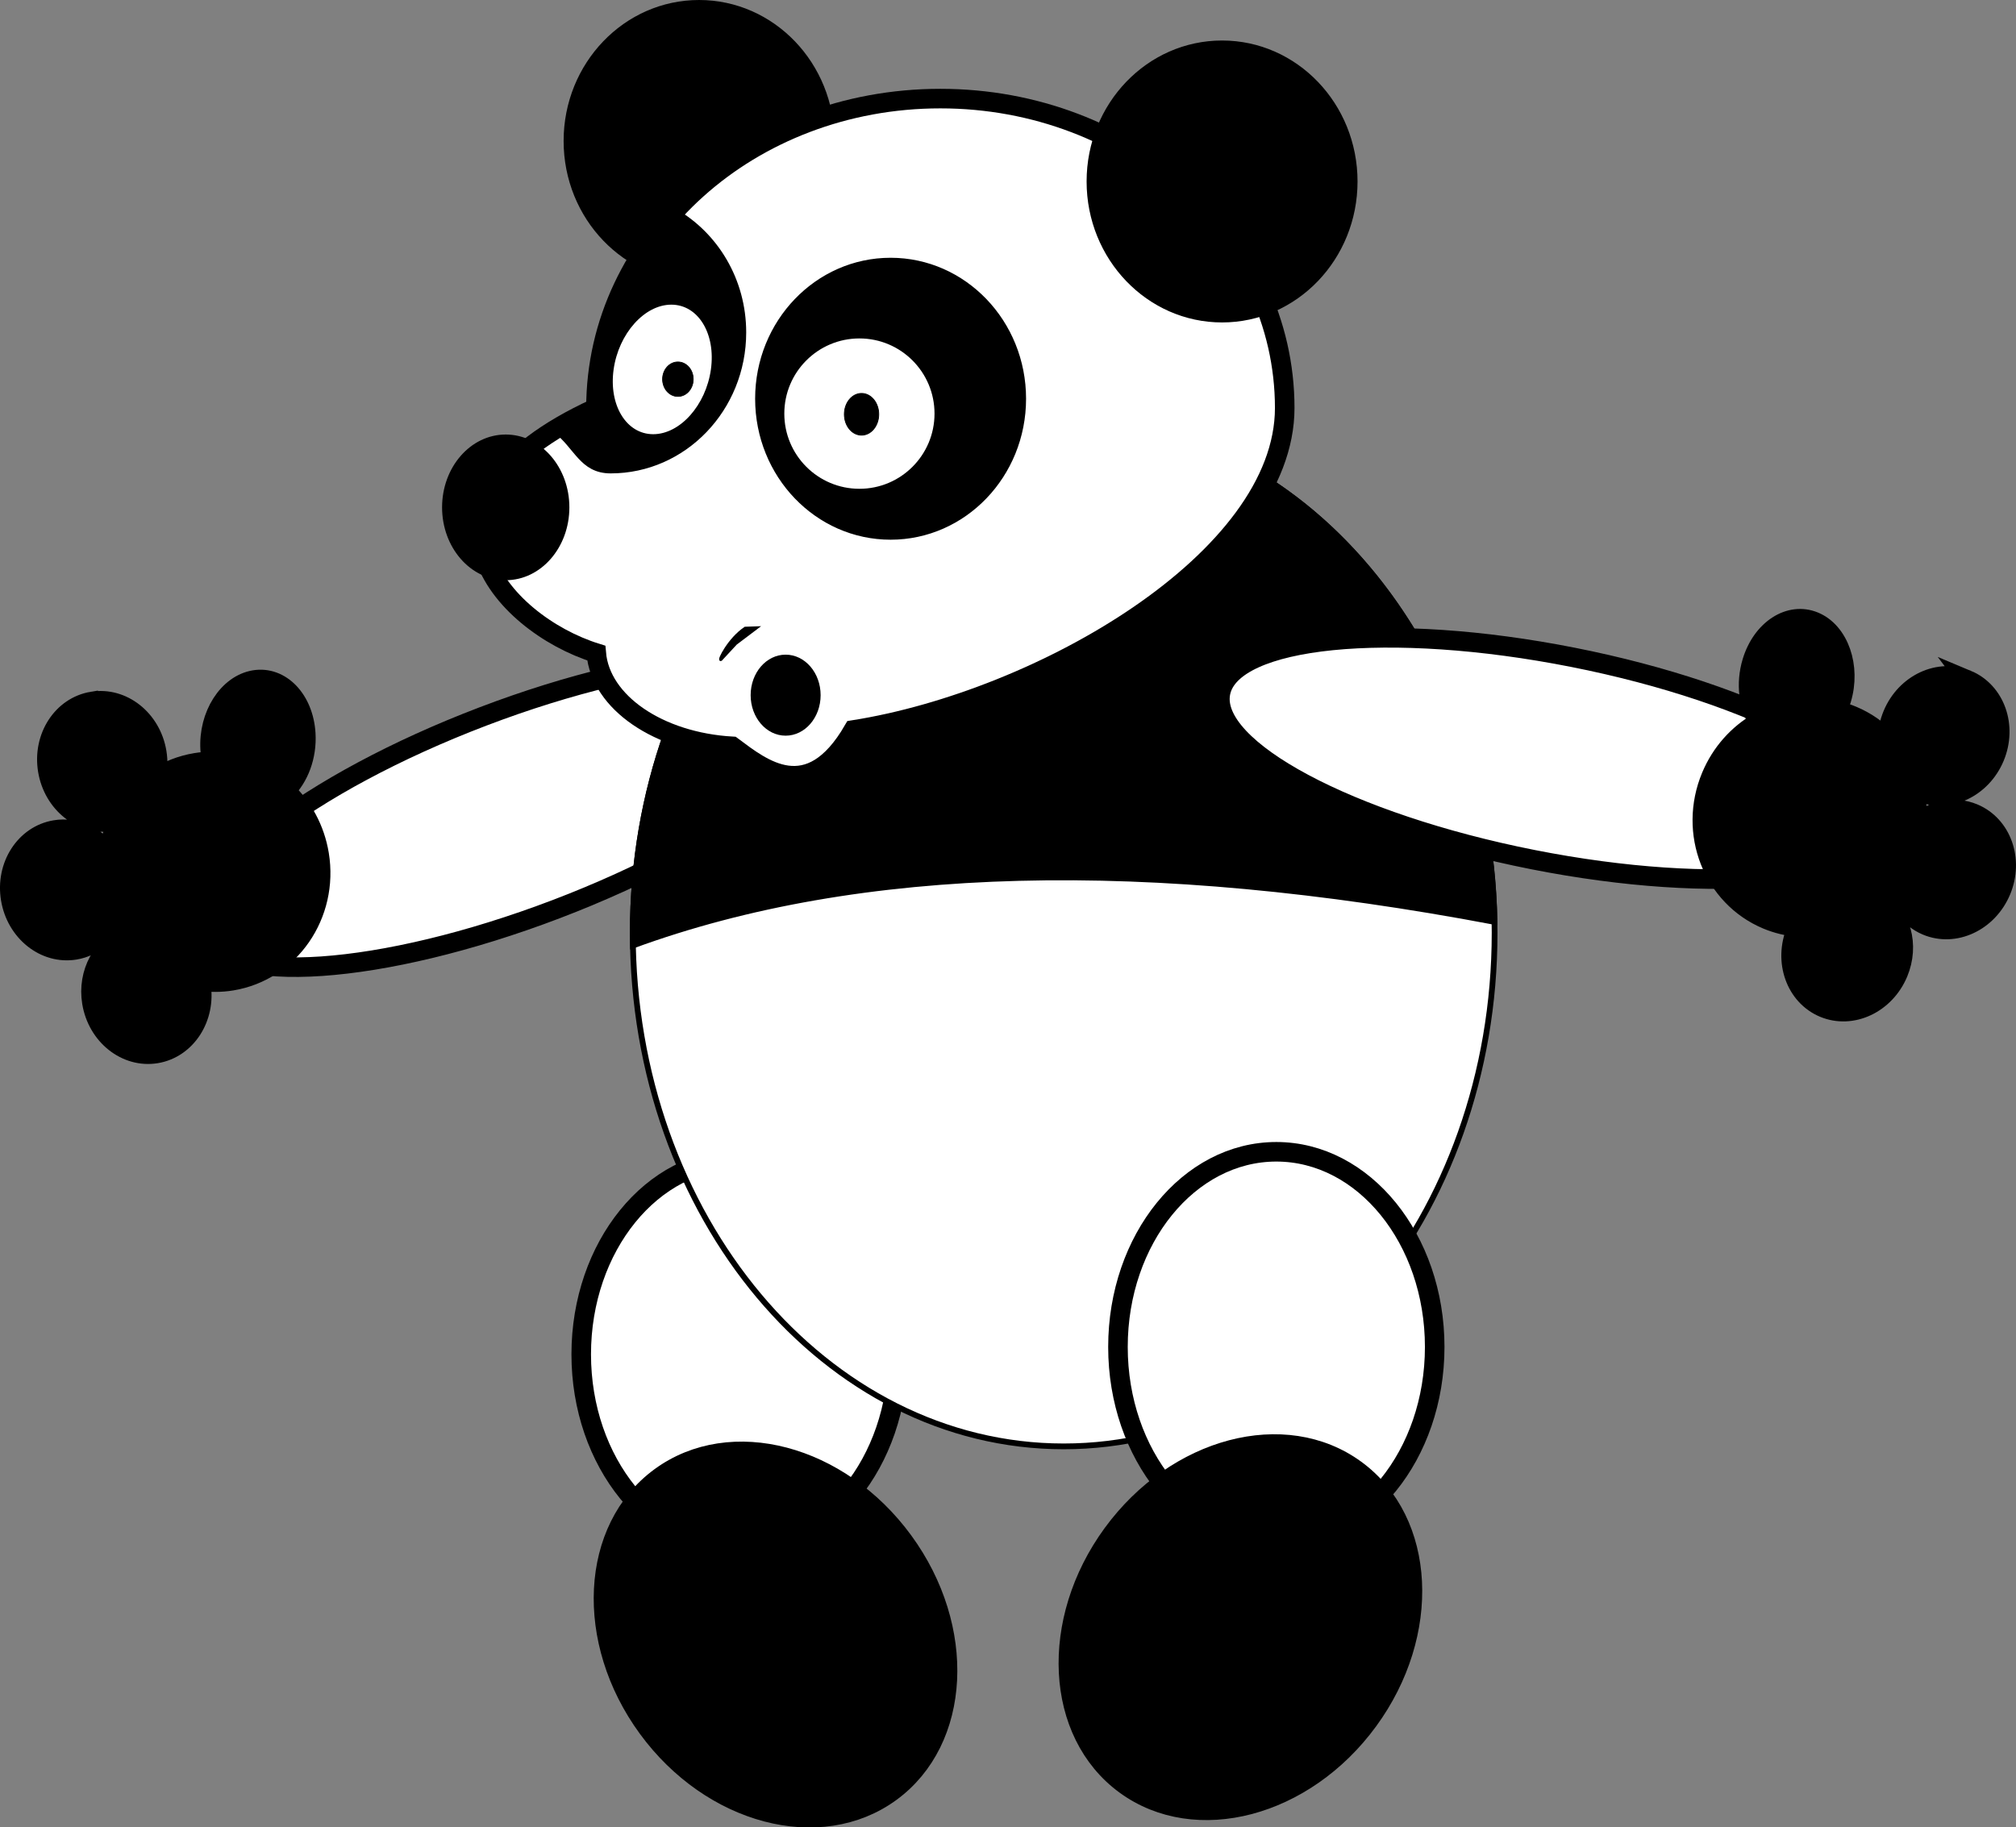 <?xml version="1.0" encoding="UTF-8" standalone="no"?>
<!-- Created with Inkscape (http://www.inkscape.org/) -->

<svg
   xmlns:dc="http://purl.org/dc/elements/1.1/"
   xmlns:cc="http://creativecommons.org/ns#"
   xmlns:rdf="http://www.w3.org/1999/02/22-rdf-syntax-ns#"
   xmlns:svg="http://www.w3.org/2000/svg"
   xmlns="http://www.w3.org/2000/svg"
   xmlns:sodipodi="http://sodipodi.sourceforge.net/DTD/sodipodi-0.dtd"
   xmlns:inkscape="http://www.inkscape.org/namespaces/inkscape"
   width="701.035"
   height="635.471"
   id="svg2"
   version="1.1"
   inkscape:version="0.48.4 r9939"
   sodipodi:docname="panda2.svg"
   inkscape:export-filename="/home/iain/gxeshare/Share/Graphic_Design/panda2.png"
   inkscape:export-xdpi="200"
   inkscape:export-ydpi="200">
  <rect width="100%" height="100%" fill="#808080" stroke="none"/>
  <defs
     id="defs4" />
  <sodipodi:namedview
     id="base"
     pagecolor="#ffffff"
     bordercolor="#666666"
     borderopacity="1.0"
     inkscape:pageopacity="0.0"
     inkscape:pageshadow="2"
     inkscape:zoom="0.78081482"
     inkscape:cx="377.37966"
     inkscape:cy="282.91532"
     inkscape:document-units="px"
     inkscape:current-layer="layer1"
     showgrid="false"
     inkscape:window-width="1317"
     inkscape:window-height="744"
     inkscape:window-x="49"
     inkscape:window-y="24"
     inkscape:window-maximized="1"
     fit-margin-top="0"
     fit-margin-left="0"
     fit-margin-right="0"
     fit-margin-bottom="0" />
  <g
     inkscape:label="Layer 1"
     inkscape:groupmode="layer"
     id="layer1"
     transform="translate(-25.853,-327.759)">
    <path
       transform="matrix(-0.934,0.356,-0.356,-0.934,853.654,726.833)"
       d="m 681.34,339.389 c 0,19.805 -52.752,35.86 -117.826,35.86 -65.073,0 -117.826,-16.055 -117.826,-35.86 0,-19.805 52.752,-35.86 117.826,-35.86 65.073,0 117.826,16.055 117.826,35.86 z"
       sodipodi:ry="35.859974"
       sodipodi:rx="117.82563"
       sodipodi:cy="339.38904"
       sodipodi:cx="563.51392"
       id="path3784"
       style="fill:#ffffff;fill-opacity:1;stroke:#000000;stroke-width:6.8;stroke-linecap:round;stroke-miterlimit:4;stroke-opacity:1;stroke-dasharray:none;stroke-dashoffset:0"
       sodipodi:type="arc" />
    <path
       sodipodi:type="arc"
       style="fill:#ffffff;fill-opacity:1;stroke:#000000;stroke-width:6.8;stroke-linecap:round;stroke-miterlimit:4;stroke-opacity:1;stroke-dasharray:none;stroke-dashoffset:0"
       id="path3802"
       sodipodi:cx="304.80978"
       sodipodi:cy="614.74243"
       sodipodi:rx="55.070675"
       sodipodi:ry="67.877808"
       d="m 359.88,614.742 c 0,37.488 -24.656,67.878 -55.071,67.878 -30.415,0 -55.071,-30.39 -55.071,-67.878 0,-37.488 24.656,-67.878 55.071,-67.878 30.415,0 55.071,30.39 55.071,67.878 z"
       transform="translate(-21.772,184.039)" />
    <path
       sodipodi:type="arc"
       style="fill:#ffffff;fill-opacity:1;stroke:#000000;stroke-width:2;stroke-linecap:round;stroke-miterlimit:4;stroke-opacity:1;stroke-dasharray:none;stroke-dashoffset:0"
       id="path3012"
       sodipodi:cx="434.16183"
       sodipodi:cy="448.89005"
       sodipodi:rx="149.84346"
       sodipodi:ry="178.65952"
       d="m 584.005,448.89 c 0,98.671 -67.087,178.66 -149.843,178.66 -82.756,0 -149.843,-79.989 -149.843,-178.66 0,-98.671 67.087,-178.66 149.843,-178.66 82.756,0 149.843,79.989 149.843,178.66 z"
       transform="translate(-38.421,203.249)" />
    <path
       style="fill:#000000;fill-opacity:1;stroke:#000000;stroke-width:2;stroke-linecap:round;stroke-miterlimit:4;stroke-opacity:1;stroke-dashoffset:0"
       d="m 331.705,531.752 c -11.379,29.973 -17.784,66.355 -75.811,42.904 -15.173,-16.316 -15.268,-16.379 -4.874,-42.904 10.393,-26.524 36.881,-48.027 59.161,-48.027 22.281,0 31.634,21.393 21.524,48.027 z"
       id="path2994"
       inkscape:connector-curvature="0"
       sodipodi:nodetypes="scsss" />
    <path
       sodipodi:type="arc"
       style="fill:#000000;fill-opacity:1;stroke:#000000;stroke-width:2;stroke-linecap:round;stroke-miterlimit:4;stroke-opacity:1;stroke-dasharray:none;stroke-dashoffset:0"
       id="path2990"
       sodipodi:cx="243.33554"
       sodipodi:cy="164.57167"
       sodipodi:rx="46.105682"
       sodipodi:ry="48.026752"
       d="m 289.441,164.572 c 0,26.524 -20.642,48.027 -46.106,48.027 -25.463,0 -46.106,-21.502 -46.106,-48.027 0,-26.524 20.642,-48.027 46.106,-48.027 25.463,0 46.106,21.502 46.106,48.027 z"
       transform="translate(25.614,212.214)" />
    <path
       style="fill:#000000;fill-opacity:1;stroke:#000000;stroke-width:2;stroke-linecap:round;stroke-miterlimit:4;stroke-opacity:1;stroke-dasharray:none;stroke-dashoffset:0"
       d="m 395.739,473.464 c -82.756,0 -149.844,80.017 -149.844,178.688 0,1.489 0.032,2.957 0.062,4.438 78.922,-28.906 179.308,-30.979 299.562,-8.219 -1.684,-96.929 -68.082,-174.906 -149.781,-174.906 z"
       id="path3797"
       inkscape:connector-curvature="0" />
    <path
       style="fill:#ffffff;fill-opacity:1;stroke:#000000;stroke-width:6.8;stroke-linecap:round;stroke-miterlimit:4;stroke-opacity:1;stroke-dasharray:none;stroke-dashoffset:0"
       d="m 352.844,53.781 c -66.134,0 -119.75,48.179 -119.75,107.594 -70.989,32.621 -32.936,74.954 0.094,85.25 1.47,17.172 21.724,30.976 47.281,32.438 10.352,7.714 26.676,21.046 42.156,-5.688 65.278,-10.306 149.969,-59.244 149.969,-112 0,-59.415 -53.616,-107.594 -119.75,-107.594 z"
       transform="translate(0,308.268)"
       id="path2985"
       inkscape:connector-curvature="0" />
    <path
       sodipodi:type="arc"
       style="fill:#000000;fill-opacity:1;stroke:#000000;stroke-width:2;stroke-linecap:round;stroke-miterlimit:4;stroke-opacity:1;stroke-dasharray:none;stroke-dashoffset:0"
       id="path2988"
       sodipodi:cx="176.0981"
       sodipodi:cy="292.00266"
       sodipodi:rx="21.131771"
       sodipodi:ry="24.333555"
       d="m 197.23,292.003 c 0,13.439 -9.461,24.334 -21.132,24.334 -11.671,0 -21.132,-10.895 -21.132,-24.334 0,-13.439 9.461,-24.334 21.132,-24.334 11.671,0 21.132,10.895 21.132,24.334 z"
       transform="translate(25.614,212.214)" />
    <path
       transform="translate(207.476,226.302)"
       d="m 289.441,164.572 c 0,26.524 -20.642,48.027 -46.106,48.027 -25.463,0 -46.106,-21.502 -46.106,-48.027 0,-26.524 20.642,-48.027 46.106,-48.027 25.463,0 46.106,21.502 46.106,48.027 z"
       sodipodi:ry="48.026752"
       sodipodi:rx="46.105682"
       sodipodi:cy="164.57167"
       sodipodi:cx="243.33554"
       id="path2992"
       style="fill:#000000;fill-opacity:1;stroke:#000000;stroke-width:2;stroke-linecap:round;stroke-miterlimit:4;stroke-opacity:1;stroke-dasharray:none;stroke-dashoffset:0"
       sodipodi:type="arc" />
    <path
       sodipodi:type="arc"
       style="fill:#000000;fill-opacity:1;stroke:#000000;stroke-width:2;stroke-linecap:round;stroke-miterlimit:4;stroke-opacity:1;stroke-dasharray:none;stroke-dashoffset:0"
       id="path2997"
       sodipodi:cx="243.33554"
       sodipodi:cy="164.57167"
       sodipodi:rx="46.105682"
       sodipodi:ry="48.026752"
       d="m 289.441,164.572 c 0,26.524 -20.642,48.027 -46.106,48.027 -25.463,0 -46.106,-21.502 -46.106,-48.027 0,-26.524 20.642,-48.027 46.106,-48.027 25.463,0 46.106,21.502 46.106,48.027 z"
       transform="translate(92.211,301.864)" />
    <path
       style="fill:#000000;fill-opacity:1;stroke:#000000;stroke-width:2;stroke-linecap:round;stroke-miterlimit:4;stroke-opacity:1;stroke-dasharray:none;stroke-dashoffset:0"
       d="m 260.364,401.277 c -17.046,18.587 -27.281,42.412 -27.281,68.375 -8.935,4.106 -8.452,3.234 -14.159,7.565 7.583,5.705 9.215,14.185 19.284,14.185 25.463,0 46.125,-21.507 46.125,-48.031 0,-18.153 -9.703,-33.928 -23.969,-42.094 z"
       id="path2999"
       inkscape:connector-curvature="0"
       sodipodi:nodetypes="cccssc" />
    <path
       transform="matrix(0.579,0,0,0.556,183.81,380.11)"
       d="m 289.441,164.572 c 0,26.524 -20.642,48.027 -46.106,48.027 -25.463,0 -46.106,-21.502 -46.106,-48.027 0,-26.524 20.642,-48.027 46.106,-48.027 25.463,0 46.106,21.502 46.106,48.027 z"
       sodipodi:ry="48.026752"
       sodipodi:rx="46.105682"
       sodipodi:cy="164.57167"
       sodipodi:cx="243.33554"
       id="path3004"
       style="fill:#ffffff;fill-opacity:1;stroke:#000000;stroke-width:2;stroke-linecap:round;stroke-miterlimit:4;stroke-opacity:1;stroke-dasharray:none;stroke-dashoffset:0"
       sodipodi:type="arc" />
    <path
       sodipodi:type="arc"
       style="fill:#ffffff;fill-opacity:1;stroke:#000000;stroke-width:2;stroke-linecap:round;stroke-miterlimit:4;stroke-opacity:1;stroke-dasharray:none;stroke-dashoffset:0"
       id="path3006"
       sodipodi:cx="243.33554"
       sodipodi:cy="164.57167"
       sodipodi:rx="46.105682"
       sodipodi:ry="48.026752"
       d="m 289.441,164.572 c 0,26.524 -20.642,48.027 -46.106,48.027 -25.463,0 -46.106,-21.502 -46.106,-48.027 0,-26.524 20.642,-48.027 46.106,-48.027 25.463,0 46.106,21.502 46.106,48.027 z"
       transform="matrix(0.375,0,-0.067,0.479,175.922,377.415)" />
    <path
       sodipodi:type="arc"
       style="fill:#000000;fill-opacity:1;stroke:#000000;stroke-width:2;stroke-linecap:round;stroke-miterlimit:4;stroke-opacity:1;stroke-dasharray:none;stroke-dashoffset:0"
       id="path3008"
       sodipodi:cx="243.33554"
       sodipodi:cy="164.57167"
       sodipodi:rx="46.105682"
       sodipodi:ry="48.026752"
       d="m 289.441,164.572 c 0,26.524 -20.642,48.027 -46.106,48.027 -25.463,0 -46.106,-21.502 -46.106,-48.027 0,-26.524 20.642,-48.027 46.106,-48.027 25.463,0 46.106,21.502 46.106,48.027 z"
       transform="matrix(0.13,0,0,0.151,293.813,446.994)" />
    <path
       transform="matrix(0.116,0,0,0.125,233.361,439.07)"
       d="m 289.441,164.572 c 0,26.524 -20.642,48.027 -46.106,48.027 -25.463,0 -46.106,-21.502 -46.106,-48.027 0,-26.524 20.642,-48.027 46.106,-48.027 25.463,0 46.106,21.502 46.106,48.027 z"
       sodipodi:ry="48.026752"
       sodipodi:rx="46.105682"
       sodipodi:cy="164.57167"
       sodipodi:cx="243.33554"
       id="path3010"
       style="fill:#000000;fill-opacity:1;stroke:#000000;stroke-width:2;stroke-linecap:round;stroke-miterlimit:4;stroke-opacity:1;stroke-dasharray:none;stroke-dashoffset:0"
       sodipodi:type="arc" />
    <path
       sodipodi:type="arc"
       style="fill:#ffffff;fill-opacity:1;stroke:#000000;stroke-width:6.8;stroke-linecap:round;stroke-miterlimit:4;stroke-opacity:1;stroke-dasharray:none;stroke-dashoffset:0"
       id="path3782"
       sodipodi:cx="563.51392"
       sodipodi:cy="339.38904"
       sodipodi:rx="117.82563"
       sodipodi:ry="35.859974"
       d="m 681.34,339.389 c 0,19.805 -52.752,35.86 -117.826,35.86 -65.073,0 -117.826,-16.055 -117.826,-35.86 0,-19.805 52.752,-35.86 117.826,-35.86 65.073,0 117.826,16.055 117.826,35.86 z"
       transform="matrix(0.981,0.194,-0.194,0.981,78.889,149.284)" />
    <path
       style="fill:#000000;fill-opacity:1;stroke:#000000;stroke-width:6.8;stroke-linecap:round;stroke-miterlimit:4;stroke-opacity:1;stroke-dasharray:none;stroke-dashoffset:0"
       d="m 57.955,571.712 c -10.468,1.727 -17.393,12.452 -15.493,23.967 1.9,11.515 11.907,19.478 22.376,17.751 0.813,-0.134 1.607,-0.343 2.374,-0.582 -1.832,3.602 -3.112,7.53 -3.749,11.641 -4.288,-5.913 -11.244,-9.262 -18.405,-8.08 -10.468,1.727 -17.393,12.452 -15.493,23.967 1.9,11.515 11.907,19.478 22.376,17.751 6.603,-1.089 11.807,-5.791 14.271,-11.983 1.089,2.553 2.437,4.921 3.996,7.132 -8.691,3.134 -14.103,12.809 -12.399,23.14 1.9,11.515 11.907,19.478 22.376,17.751 10.468,-1.727 17.418,-12.488 15.518,-24.003 -0.068,-0.411 -0.141,-0.796 -0.229,-1.197 3.557,0.507 7.256,0.513 10.974,-0.1 20.239,-3.339 33.827,-23.032 30.373,-43.968 -1.463,-8.865 -5.74,-16.524 -11.734,-22.167 4.692,-4.531 7.555,-11.954 7.086,-19.824 -0.704,-11.825 -8.687,-20.167 -17.869,-18.653 -9.182,1.515 -16.074,12.312 -15.37,24.136 0.086,1.445 0.301,2.848 0.594,4.178 -1.847,0.016 -3.714,0.169 -5.59,0.479 -5.099,0.841 -9.78,2.718 -13.87,5.392 0.672,-2.833 0.8,-5.902 0.287,-9.011 -1.9,-11.515 -11.933,-19.442 -22.401,-17.715 z"
       id="path3786"
       inkscape:connector-curvature="0" />
    <path
       transform="matrix(0.807,-0.59,0.59,0.807,-313.152,579.982)"
       d="m 359.88,614.742 c 0,37.488 -24.656,67.878 -55.071,67.878 -30.415,0 -55.071,-30.39 -55.071,-67.878 0,-37.488 24.656,-67.878 55.071,-67.878 30.415,0 55.071,30.39 55.071,67.878 z"
       sodipodi:ry="67.877808"
       sodipodi:rx="55.070675"
       sodipodi:cy="614.74243"
       sodipodi:cx="304.80978"
       id="path3804"
       style="fill:#000000;fill-opacity:1;stroke:#000000;stroke-width:6.8;stroke-linecap:round;stroke-miterlimit:4;stroke-opacity:1;stroke-dasharray:none;stroke-dashoffset:0"
       sodipodi:type="arc" />
    <path
       transform="matrix(-1,0,0,1,774.487,181.477)"
       d="m 359.88,614.742 c 0,37.488 -24.656,67.878 -55.071,67.878 -30.415,0 -55.071,-30.39 -55.071,-67.878 0,-37.488 24.656,-67.878 55.071,-67.878 30.415,0 55.071,30.39 55.071,67.878 z"
       sodipodi:ry="67.877808"
       sodipodi:rx="55.070675"
       sodipodi:cy="614.74243"
       sodipodi:cx="304.80978"
       id="path3806"
       style="fill:#ffffff;fill-opacity:1;stroke:#000000;stroke-width:6.8;stroke-linecap:round;stroke-miterlimit:4;stroke-opacity:1;stroke-dasharray:none;stroke-dashoffset:0"
       sodipodi:type="arc" />
    <path
       sodipodi:type="arc"
       style="fill:#000000;fill-opacity:1;stroke:#000000;stroke-width:6.8;stroke-linecap:round;stroke-miterlimit:4;stroke-opacity:1;stroke-dasharray:none;stroke-dashoffset:0"
       id="path3808"
       sodipodi:cx="304.80978"
       sodipodi:cy="614.74243"
       sodipodi:rx="55.070675"
       sodipodi:ry="67.877808"
       d="m 359.88,614.742 c 0,37.488 -24.656,67.878 -55.071,67.878 -30.415,0 -55.071,-30.39 -55.071,-67.878 0,-37.488 24.656,-67.878 55.071,-67.878 30.415,0 55.071,30.39 55.071,67.878 z"
       transform="matrix(-0.807,-0.59,-0.59,0.807,1065.867,577.42)" />
    <path
       inkscape:connector-curvature="0"
       id="path3810"
       d="m 709.892,564.198 c 9.789,4.093 14.055,16.124 9.553,26.892 -4.502,10.767 -16.075,16.21 -25.864,12.117 -0.76,-0.318 -1.484,-0.704 -2.176,-1.113 0.952,3.927 1.293,8.044 0.965,12.191 5.535,-4.766 13.076,-6.421 19.771,-3.622 9.789,4.093 14.055,16.124 9.553,26.892 -4.502,10.767 -16.075,16.21 -25.864,12.117 -6.174,-2.582 -10.155,-8.355 -11.125,-14.949 -1.648,2.234 -3.506,4.227 -5.532,6.02 7.735,5.052 10.772,15.714 6.733,25.374 -4.502,10.767 -16.075,16.21 -25.864,12.117 -9.789,-4.093 -14.072,-16.165 -9.57,-26.933 0.161,-0.384 0.321,-0.742 0.499,-1.112 -3.578,-0.326 -7.179,-1.173 -10.655,-2.626 -18.924,-7.913 -27.609,-30.207 -19.423,-49.784 3.466,-8.289 9.393,-14.756 16.526,-18.866 -3.521,-5.49 -4.597,-13.373 -2.327,-20.924 3.41,-11.344 13.1,-17.623 21.686,-14.033 8.586,3.59 12.804,15.684 9.394,27.029 -0.417,1.387 -0.949,2.702 -1.541,3.928 1.794,0.441 3.575,1.021 5.33,1.754 4.768,1.994 8.89,4.898 12.254,8.443 -8.9e-4,-2.912 0.582,-5.927 1.797,-8.834 4.502,-10.767 16.092,-16.169 25.881,-12.076 z"
       style="fill:#000000;fill-opacity:1;stroke:#000000;stroke-width:6.8;stroke-linecap:round;stroke-miterlimit:4;stroke-opacity:1;stroke-dasharray:none;stroke-dashoffset:0" />
    <path
       style="fill:#000000;stroke:#000000;stroke-width:1px;stroke-linecap:butt;stroke-linejoin:miter;stroke-opacity:1"
       d="m 284.995,546.234 c -5.678,3.79 -9.316,11.333 -8.473,10.933 l 5.193,-5.603 7.243,-5.467 z"
       id="path3814"
       inkscape:connector-curvature="0"
       sodipodi:nodetypes="ccccc" />
    <path
       sodipodi:type="arc"
       style="color:#000000;fill:#000000;fill-opacity:1;fill-rule:nonzero;stroke:none;stroke-width:9.021;marker:none;visibility:visible;display:inline;overflow:visible;enable-background:accumulate"
       id="path3510"
       sodipodi:cx="299.04657"
       sodipodi:cy="236.93198"
       sodipodi:rx="12.166778"
       sodipodi:ry="14.087848"
       d="m 311.213,236.932 c 0,7.78 -5.447,14.088 -12.167,14.088 -6.72,0 -12.167,-6.307 -12.167,-14.088 0,-7.781 5.447,-14.088 12.167,-14.088 6.72,0 12.167,6.307 12.167,14.088 z"
       transform="translate(0,332.601)" />
  </g>
</svg>
